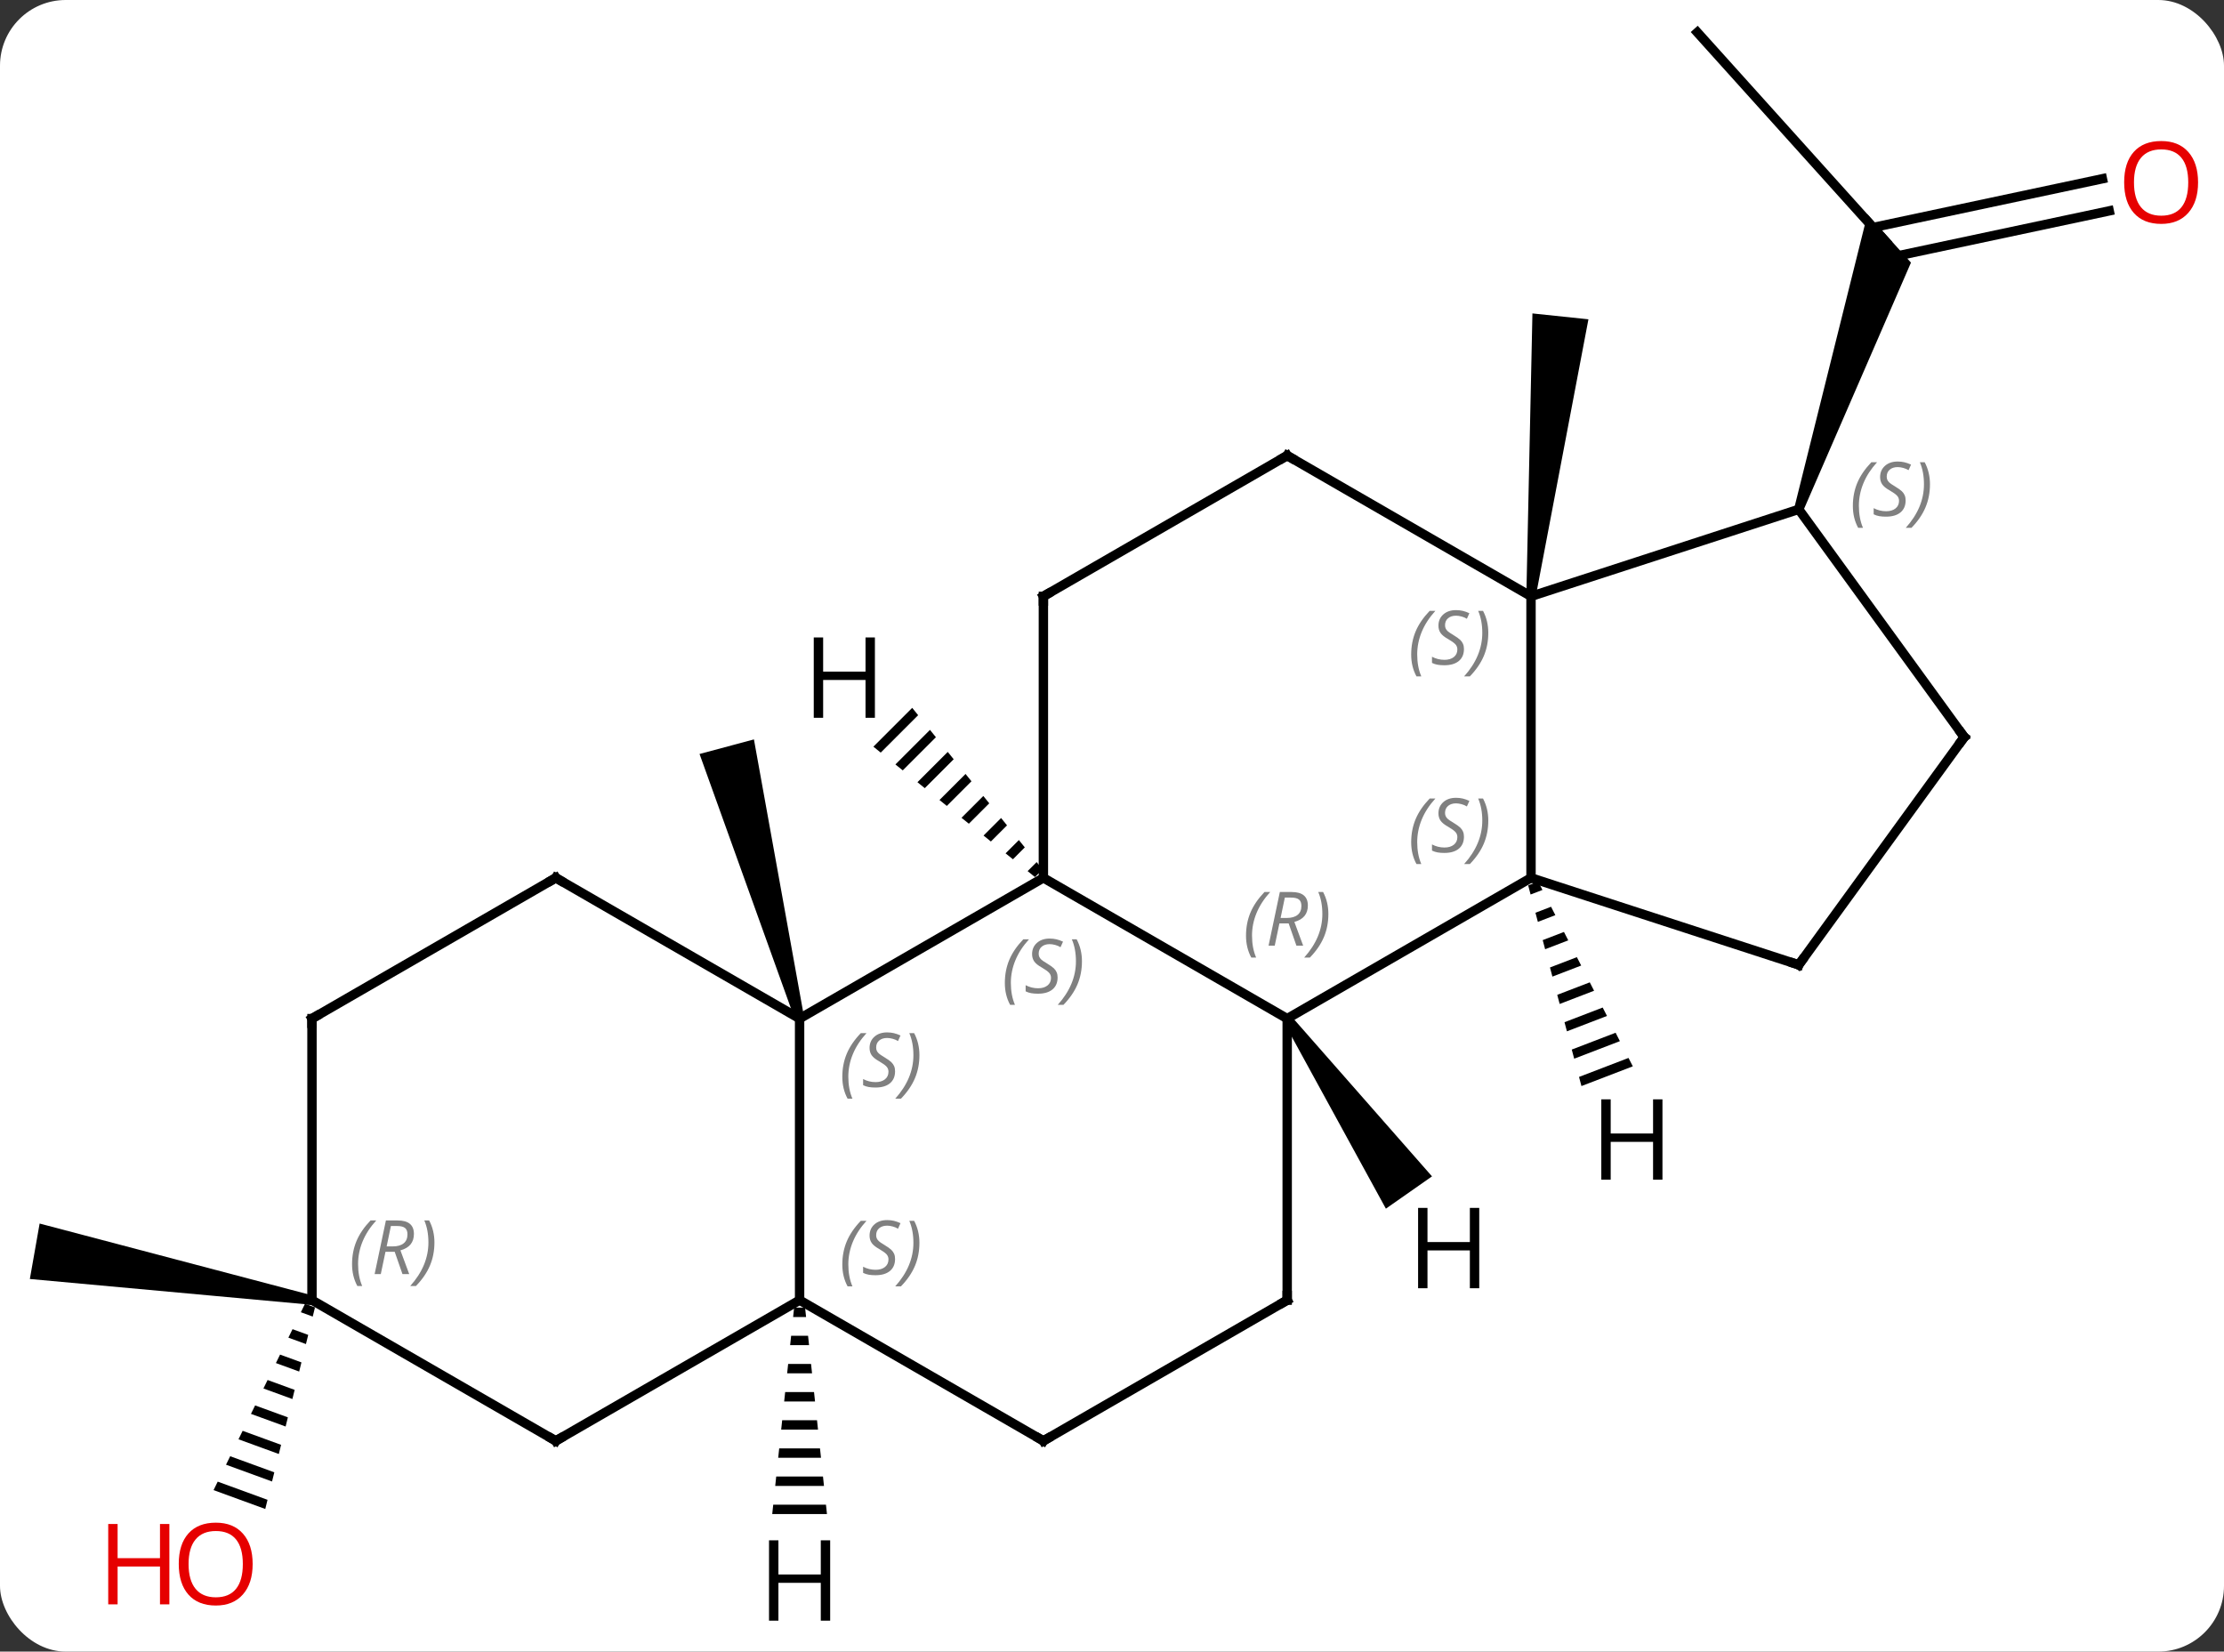 <svg width="237" viewBox="0 0 237 176" style="fill-opacity:1; color-rendering:auto; color-interpolation:auto; text-rendering:auto; stroke:black; stroke-linecap:square; stroke-miterlimit:10; shape-rendering:auto; stroke-opacity:1; fill:black; stroke-dasharray:none; font-weight:normal; stroke-width:1; font-family:'Open Sans'; font-style:normal; stroke-linejoin:miter; font-size:12; stroke-dashoffset:0; image-rendering:auto;" height="176" class="cas-substance-image" xmlns:xlink="http://www.w3.org/1999/xlink" xmlns="http://www.w3.org/2000/svg"><rect x="0" y="0" width="237" height="176" fill="#333333" stroke="none"/><svg class="cas-substance-single-component"><rect y="0" x="0" width="237" stroke="none" ry="7" rx="7" height="176" fill="white" class="cas-substance-group"/><svg y="0" x="0" width="237" viewBox="0 0 237 176" style="fill:black;" height="176" class="cas-substance-single-component-image"><svg><g><g transform="translate(117,86)" style="text-rendering:geometricPrecision; color-rendering:optimizeQuality; color-interpolation:linearRGB; stroke-linecap:butt; image-rendering:optimizeQuality;"><path style="stroke:none;" d="M-31.308 22.419 L-32.274 22.677 L-42.453 -5.653 L-36.657 -7.205 Z"/><path style="stroke:none;" d="M46.649 -22.4 L45.655 -22.504 L46.303 -52.6 L52.271 -51.974 Z"/><line y2="-82.548" y1="-60.255" x2="63.879" x1="83.952" style="fill:none;"/><line y2="-63.528" y1="-58.543" x2="107.768" x1="84.316" style="fill:none;"/><line y2="-66.951" y1="-61.757" x2="107.04" x1="82.6" style="fill:none;"/><path style="stroke:none;" d="M75.157 -31.567 L74.207 -31.877 L82.006 -63.164 L86.641 -58.015 Z"/><path style="stroke:none;" d="M-83.667 52.056 L-83.841 53.04 L-113.819 50.294 L-112.777 44.386 Z"/><path style="stroke:none;" d="M-84.498 52.935 L-84.94 53.837 L-83.674 54.299 L-83.674 54.299 L-83.433 53.323 L-83.433 53.323 L-84.498 52.935 ZM-85.826 55.642 L-86.269 56.545 L-86.269 56.545 L-84.397 57.228 L-84.397 57.228 L-84.156 56.252 L-84.156 56.252 L-85.826 55.642 ZM-87.155 58.35 L-87.598 59.253 L-87.598 59.253 L-85.119 60.157 L-85.119 60.157 L-84.878 59.181 L-84.878 59.181 L-87.155 58.35 ZM-88.484 61.058 L-88.927 61.961 L-88.927 61.961 L-85.842 63.086 L-85.842 63.086 L-85.601 62.11 L-85.601 62.11 L-88.484 61.058 ZM-89.813 63.766 L-90.256 64.668 L-86.564 66.015 L-86.564 66.015 L-86.323 65.039 L-86.323 65.039 L-89.813 63.766 ZM-91.142 66.474 L-91.585 67.376 L-91.585 67.376 L-87.287 68.944 L-87.287 68.944 L-87.046 67.968 L-87.046 67.968 L-91.142 66.474 ZM-92.471 69.181 L-92.914 70.084 L-92.914 70.084 L-88.009 71.873 L-88.009 71.873 L-87.769 70.897 L-87.769 70.897 L-92.471 69.181 ZM-93.8 71.889 L-94.243 72.792 L-94.243 72.792 L-88.732 74.802 L-88.491 73.826 L-88.491 73.826 L-93.8 71.889 Z"/><line y2="7.548" y1="22.548" x2="-5.811" x1="20.169" style="fill:none;"/><line y2="7.548" y1="22.548" x2="46.152" x1="20.169" style="fill:none;"/><line y2="52.548" y1="22.548" x2="20.169" x1="20.169" style="fill:none;"/><line y2="22.548" y1="7.548" x2="-31.791" x1="-5.811" style="fill:none;"/><line y2="-22.452" y1="7.548" x2="-5.811" x1="-5.811" style="fill:none;"/><line y2="-22.452" y1="7.548" x2="46.152" x1="46.152" style="fill:none;"/><line y2="16.818" y1="7.548" x2="74.682" x1="46.152" style="fill:none;"/><line y2="67.548" y1="52.548" x2="-5.811" x1="20.169" style="fill:none;"/><line y2="52.548" y1="22.548" x2="-31.791" x1="-31.791" style="fill:none;"/><line y2="7.548" y1="22.548" x2="-57.771" x1="-31.791" style="fill:none;"/><line y2="-37.452" y1="-22.452" x2="20.169" x1="-5.811" style="fill:none;"/><line y2="-37.452" y1="-22.452" x2="20.169" x1="46.152" style="fill:none;"/><line y2="-31.722" y1="-22.452" x2="74.682" x1="46.152" style="fill:none;"/><line y2="-7.452" y1="16.818" x2="92.316" x1="74.682" style="fill:none;"/><line y2="52.548" y1="67.548" x2="-31.791" x1="-5.811" style="fill:none;"/><line y2="67.548" y1="52.548" x2="-57.771" x1="-31.791" style="fill:none;"/><line y2="22.548" y1="7.548" x2="-83.754" x1="-57.771" style="fill:none;"/><line y2="-7.452" y1="-31.722" x2="92.316" x1="74.682" style="fill:none;"/><line y2="52.548" y1="67.548" x2="-83.754" x1="-57.771" style="fill:none;"/><line y2="52.548" y1="22.548" x2="-83.754" x1="-83.754" style="fill:none;"/><path style="stroke:none;" d="M19.759 22.835 L20.579 22.261 L35.602 39.359 L30.687 42.8 Z"/><path style="stroke:none;" d="M-19.791 -10.569 L-23.928 -6.432 L-23.146 -5.8 L-19.159 -9.787 L-19.791 -10.569 ZM-17.896 -8.221 L-21.58 -4.537 L-21.58 -4.537 L-20.798 -3.906 L-17.265 -7.439 L-17.265 -7.439 L-17.896 -8.221 ZM-16.002 -5.873 L-19.232 -2.643 L-18.45 -2.011 L-15.37 -5.091 L-15.37 -5.091 L-16.002 -5.873 ZM-14.107 -3.525 L-16.884 -0.748 L-16.102 -0.117 L-16.102 -0.117 L-13.476 -2.743 L-13.476 -2.743 L-14.107 -3.525 ZM-12.213 -1.177 L-14.536 1.147 L-13.754 1.778 L-13.754 1.778 L-11.581 -0.395 L-11.581 -0.395 L-12.213 -1.177 ZM-10.318 1.171 L-12.188 3.041 L-11.405 3.673 L-11.405 3.673 L-9.686 1.954 L-9.686 1.954 L-10.318 1.171 ZM-8.423 3.519 L-9.84 4.936 L-9.84 4.936 L-9.057 5.567 L-9.057 5.567 L-7.792 4.301 L-8.423 3.519 ZM-6.529 5.867 L-7.492 6.83 L-7.492 6.83 L-6.71 7.462 L-5.897 6.649 L-5.897 6.649 L-6.529 5.867 Z"/><path style="stroke:none;" d="M46.912 7.942 L45.85 8.349 L45.85 8.349 L46.108 9.322 L47.371 8.837 L46.912 7.942 ZM48.288 10.627 L46.624 11.266 L46.883 12.238 L48.746 11.522 L48.746 11.522 L48.288 10.627 ZM49.663 13.312 L47.399 14.182 L47.657 15.154 L50.122 14.207 L49.663 13.312 ZM51.039 15.997 L48.173 17.098 L48.431 18.07 L51.498 16.892 L51.039 15.997 ZM52.414 18.682 L48.947 20.014 L48.947 20.014 L49.205 20.986 L49.205 20.986 L52.873 19.577 L52.414 18.682 ZM53.79 21.367 L49.721 22.93 L49.721 22.93 L49.979 23.902 L49.979 23.902 L54.249 22.262 L53.79 21.367 ZM55.166 24.053 L50.495 25.846 L50.495 25.846 L50.753 26.818 L50.753 26.818 L55.624 24.948 L55.624 24.948 L55.166 24.053 ZM56.541 26.738 L51.269 28.762 L51.269 28.762 L51.527 29.734 L51.527 29.734 L57 27.633 L56.541 26.738 Z"/><path style="stroke:none;" d="M-32.375 53.345 L-32.481 54.345 L-31.101 54.345 L-31.207 53.345 ZM-32.693 56.345 L-32.799 57.345 L-30.783 57.345 L-30.889 56.345 ZM-33.011 59.345 L-33.117 60.345 L-30.465 60.345 L-30.571 59.345 ZM-33.329 62.345 L-33.435 63.345 L-30.147 63.345 L-30.253 62.345 ZM-33.647 65.345 L-33.753 66.345 L-29.829 66.345 L-29.935 65.345 ZM-33.965 68.345 L-34.071 69.345 L-29.511 69.345 L-29.617 68.345 ZM-34.283 71.345 L-34.389 72.345 L-29.193 72.345 L-29.299 71.345 ZM-34.601 74.345 L-34.707 75.345 L-28.875 75.345 L-28.981 74.345 Z"/></g><g transform="translate(117,86)" style="fill:rgb(230,0,0); text-rendering:geometricPrecision; color-rendering:optimizeQuality; image-rendering:optimizeQuality; font-family:'Open Sans'; stroke:rgb(230,0,0); color-interpolation:linearRGB;"><path style="stroke:none;" d="M117.236 -66.562 Q117.236 -64.5 116.196 -63.32 Q115.157 -62.14 113.314 -62.14 Q111.423 -62.14 110.392 -63.304 Q109.361 -64.469 109.361 -66.578 Q109.361 -68.672 110.392 -69.82 Q111.423 -70.969 113.314 -70.969 Q115.173 -70.969 116.204 -69.797 Q117.236 -68.625 117.236 -66.562 ZM110.407 -66.562 Q110.407 -64.828 111.15 -63.922 Q111.892 -63.015 113.314 -63.015 Q114.736 -63.015 115.462 -63.914 Q116.189 -64.812 116.189 -66.562 Q116.189 -68.297 115.462 -69.187 Q114.736 -70.078 113.314 -70.078 Q111.892 -70.078 111.15 -69.18 Q110.407 -68.281 110.407 -66.562 Z"/><path style="stroke:none;" d="M-90.076 80.669 Q-90.076 82.731 -91.116 83.911 Q-92.155 85.091 -93.998 85.091 Q-95.889 85.091 -96.92 83.927 Q-97.951 82.762 -97.951 80.653 Q-97.951 78.559 -96.92 77.411 Q-95.889 76.262 -93.998 76.262 Q-92.139 76.262 -91.108 77.434 Q-90.076 78.606 -90.076 80.669 ZM-96.905 80.669 Q-96.905 82.403 -96.162 83.309 Q-95.42 84.216 -93.998 84.216 Q-92.576 84.216 -91.85 83.317 Q-91.123 82.419 -91.123 80.669 Q-91.123 78.934 -91.85 78.044 Q-92.576 77.153 -93.998 77.153 Q-95.42 77.153 -96.162 78.052 Q-96.905 78.95 -96.905 80.669 Z"/><path style="stroke:none;" d="M-98.951 84.966 L-99.951 84.966 L-99.951 80.934 L-104.467 80.934 L-104.467 84.966 L-105.467 84.966 L-105.467 76.403 L-104.467 76.403 L-104.467 80.044 L-99.951 80.044 L-99.951 76.403 L-98.951 76.403 L-98.951 84.966 Z"/></g><g transform="translate(117,86)" style="font-size:8.4px; fill:gray; text-rendering:geometricPrecision; image-rendering:optimizeQuality; color-rendering:optimizeQuality; font-family:'Open Sans'; font-style:italic; stroke:gray; color-interpolation:linearRGB;"><path style="stroke:none;" d="M15.781 13.712 Q15.781 12.384 16.249 11.259 Q16.718 10.134 17.749 9.056 L18.359 9.056 Q17.39 10.118 16.906 11.29 Q16.421 12.462 16.421 13.696 Q16.421 15.025 16.859 16.04 L16.343 16.04 Q15.781 15.009 15.781 13.712 ZM19.341 12.4 L18.841 14.775 L18.184 14.775 L19.387 9.056 L20.637 9.056 Q22.372 9.056 22.372 10.493 Q22.372 11.853 20.934 12.243 L21.872 14.775 L21.153 14.775 L20.325 12.4 L19.341 12.4 ZM19.919 9.65 Q19.528 11.571 19.466 11.821 L20.122 11.821 Q20.872 11.821 21.278 11.493 Q21.684 11.165 21.684 10.54 Q21.684 10.071 21.427 9.861 Q21.169 9.65 20.575 9.65 L19.919 9.65 ZM24.558 11.4 Q24.558 12.728 24.081 13.861 Q23.605 14.993 22.589 16.04 L21.98 16.04 Q23.917 13.884 23.917 11.4 Q23.917 10.071 23.48 9.056 L23.995 9.056 Q24.558 10.118 24.558 11.4 Z"/><path style="stroke:none;" d="M-9.919 18.751 Q-9.919 17.423 -9.451 16.298 Q-8.982 15.173 -7.951 14.095 L-7.341 14.095 Q-8.31 15.157 -8.794 16.329 Q-9.279 17.501 -9.279 18.735 Q-9.279 20.064 -8.841 21.079 L-9.357 21.079 Q-9.919 20.048 -9.919 18.751 ZM-4.297 18.157 Q-4.297 18.985 -4.844 19.439 Q-5.391 19.892 -6.391 19.892 Q-6.797 19.892 -7.109 19.837 Q-7.422 19.782 -7.703 19.642 L-7.703 18.985 Q-7.078 19.314 -6.375 19.314 Q-5.75 19.314 -5.375 19.017 Q-5 18.72 -5 18.204 Q-5 17.892 -5.203 17.665 Q-5.406 17.439 -5.969 17.11 Q-6.563 16.782 -6.789 16.454 Q-7.016 16.126 -7.016 15.673 Q-7.016 14.939 -6.5 14.478 Q-5.984 14.017 -5.141 14.017 Q-4.766 14.017 -4.43 14.095 Q-4.094 14.173 -3.719 14.345 L-3.985 14.939 Q-4.234 14.782 -4.555 14.696 Q-4.875 14.611 -5.141 14.611 Q-5.672 14.611 -5.992 14.884 Q-6.313 15.157 -6.313 15.626 Q-6.313 15.829 -6.242 15.978 Q-6.172 16.126 -6.031 16.259 Q-5.891 16.392 -5.469 16.642 Q-4.906 16.985 -4.703 17.181 Q-4.5 17.376 -4.399 17.61 Q-4.297 17.845 -4.297 18.157 ZM-1.702 16.439 Q-1.702 17.767 -2.179 18.9 Q-2.656 20.032 -3.671 21.079 L-4.281 21.079 Q-2.343 18.923 -2.343 16.439 Q-2.343 15.111 -2.781 14.095 L-2.265 14.095 Q-1.702 15.157 -1.702 16.439 Z"/><path style="stroke:none;" d="M33.383 3.751 Q33.383 2.423 33.852 1.298 Q34.321 0.173 35.352 -0.905 L35.961 -0.905 Q34.993 0.157 34.508 1.329 Q34.024 2.501 34.024 3.735 Q34.024 5.064 34.461 6.079 L33.946 6.079 Q33.383 5.048 33.383 3.751 ZM39.006 3.157 Q39.006 3.985 38.459 4.439 Q37.912 4.892 36.912 4.892 Q36.506 4.892 36.193 4.837 Q35.881 4.782 35.6 4.642 L35.6 3.985 Q36.225 4.314 36.928 4.314 Q37.553 4.314 37.928 4.017 Q38.303 3.72 38.303 3.204 Q38.303 2.892 38.1 2.665 Q37.897 2.438 37.334 2.11 Q36.74 1.782 36.514 1.454 Q36.287 1.126 36.287 0.673 Q36.287 -0.061 36.803 -0.522 Q37.318 -0.983 38.162 -0.983 Q38.537 -0.983 38.873 -0.905 Q39.209 -0.827 39.584 -0.655 L39.318 -0.061 Q39.068 -0.218 38.748 -0.304 Q38.428 -0.39 38.162 -0.39 Q37.631 -0.39 37.311 -0.116 Q36.99 0.157 36.99 0.626 Q36.99 0.829 37.061 0.978 Q37.131 1.126 37.272 1.259 Q37.412 1.392 37.834 1.642 Q38.397 1.985 38.6 2.181 Q38.803 2.376 38.904 2.61 Q39.006 2.845 39.006 3.157 ZM41.6 1.438 Q41.6 2.767 41.124 3.899 Q40.647 5.032 39.632 6.079 L39.022 6.079 Q40.96 3.923 40.96 1.438 Q40.96 0.11 40.522 -0.905 L41.038 -0.905 Q41.6 0.157 41.6 1.438 Z"/></g><g transform="translate(117,86)" style="stroke-linecap:butt; font-size:8.4px; text-rendering:geometricPrecision; image-rendering:optimizeQuality; color-rendering:optimizeQuality; font-family:'Open Sans'; font-style:italic; color-interpolation:linearRGB; stroke-miterlimit:5;"><path style="fill:none;" d="M20.169 52.048 L20.169 52.548 L19.736 52.798"/><path style="fill:gray; stroke:none;" d="M-27.239 28.751 Q-27.239 27.423 -26.77 26.298 Q-26.302 25.173 -25.27 24.095 L-24.661 24.095 Q-25.63 25.157 -26.114 26.329 Q-26.599 27.501 -26.599 28.735 Q-26.599 30.064 -26.161 31.079 L-26.677 31.079 Q-27.239 30.048 -27.239 28.751 ZM-21.617 28.157 Q-21.617 28.985 -22.164 29.439 Q-22.71 29.892 -23.71 29.892 Q-24.117 29.892 -24.429 29.837 Q-24.742 29.782 -25.023 29.642 L-25.023 28.985 Q-24.398 29.314 -23.695 29.314 Q-23.07 29.314 -22.695 29.017 Q-22.32 28.72 -22.32 28.204 Q-22.32 27.892 -22.523 27.665 Q-22.726 27.439 -23.289 27.11 Q-23.882 26.782 -24.109 26.454 Q-24.335 26.126 -24.335 25.673 Q-24.335 24.939 -23.82 24.478 Q-23.304 24.017 -22.46 24.017 Q-22.085 24.017 -21.75 24.095 Q-21.414 24.173 -21.039 24.345 L-21.304 24.939 Q-21.554 24.782 -21.875 24.696 Q-22.195 24.61 -22.46 24.61 Q-22.992 24.61 -23.312 24.884 Q-23.632 25.157 -23.632 25.626 Q-23.632 25.829 -23.562 25.978 Q-23.492 26.126 -23.351 26.259 Q-23.21 26.392 -22.789 26.642 Q-22.226 26.985 -22.023 27.181 Q-21.82 27.376 -21.718 27.61 Q-21.617 27.845 -21.617 28.157 ZM-19.022 26.439 Q-19.022 27.767 -19.499 28.899 Q-19.975 30.032 -20.991 31.079 L-21.6 31.079 Q-19.663 28.923 -19.663 26.439 Q-19.663 25.11 -20.1 24.095 L-19.585 24.095 Q-19.022 25.157 -19.022 26.439 Z"/><path style="fill:none;" d="M-5.811 -21.952 L-5.811 -22.452 L-5.378 -22.702"/><path style="fill:gray; stroke:none;" d="M33.383 -16.249 Q33.383 -17.577 33.852 -18.702 Q34.321 -19.827 35.352 -20.905 L35.961 -20.905 Q34.993 -19.843 34.508 -18.671 Q34.024 -17.499 34.024 -16.264 Q34.024 -14.936 34.461 -13.921 L33.946 -13.921 Q33.383 -14.952 33.383 -16.249 ZM39.006 -16.843 Q39.006 -16.014 38.459 -15.561 Q37.912 -15.108 36.912 -15.108 Q36.506 -15.108 36.193 -15.163 Q35.881 -15.217 35.6 -15.358 L35.6 -16.014 Q36.225 -15.686 36.928 -15.686 Q37.553 -15.686 37.928 -15.983 Q38.303 -16.28 38.303 -16.796 Q38.303 -17.108 38.1 -17.335 Q37.897 -17.561 37.334 -17.889 Q36.74 -18.218 36.514 -18.546 Q36.287 -18.874 36.287 -19.327 Q36.287 -20.061 36.803 -20.522 Q37.318 -20.983 38.162 -20.983 Q38.537 -20.983 38.873 -20.905 Q39.209 -20.827 39.584 -20.655 L39.318 -20.061 Q39.068 -20.218 38.748 -20.303 Q38.428 -20.389 38.162 -20.389 Q37.631 -20.389 37.311 -20.116 Q36.99 -19.843 36.99 -19.374 Q36.99 -19.171 37.061 -19.022 Q37.131 -18.874 37.272 -18.741 Q37.412 -18.608 37.834 -18.358 Q38.397 -18.014 38.6 -17.819 Q38.803 -17.624 38.904 -17.389 Q39.006 -17.155 39.006 -16.843 ZM41.6 -18.561 Q41.6 -17.233 41.124 -16.1 Q40.647 -14.967 39.632 -13.921 L39.022 -13.921 Q40.96 -16.077 40.96 -18.561 Q40.96 -19.889 40.522 -20.905 L41.038 -20.905 Q41.6 -19.843 41.6 -18.561 Z"/><path style="fill:none;" d="M74.207 16.663 L74.682 16.818 L74.976 16.413"/><path style="fill:none;" d="M-5.378 67.298 L-5.811 67.548 L-6.244 67.298"/><path style="fill:gray; stroke:none;" d="M-27.239 48.751 Q-27.239 47.423 -26.77 46.298 Q-26.302 45.173 -25.27 44.095 L-24.661 44.095 Q-25.63 45.157 -26.114 46.329 Q-26.599 47.501 -26.599 48.736 Q-26.599 50.064 -26.161 51.079 L-26.677 51.079 Q-27.239 50.048 -27.239 48.751 ZM-21.617 48.157 Q-21.617 48.986 -22.164 49.439 Q-22.71 49.892 -23.71 49.892 Q-24.117 49.892 -24.429 49.837 Q-24.742 49.782 -25.023 49.642 L-25.023 48.986 Q-24.398 49.314 -23.695 49.314 Q-23.07 49.314 -22.695 49.017 Q-22.32 48.72 -22.32 48.204 Q-22.32 47.892 -22.523 47.665 Q-22.726 47.439 -23.289 47.111 Q-23.882 46.782 -24.109 46.454 Q-24.335 46.126 -24.335 45.673 Q-24.335 44.939 -23.82 44.478 Q-23.304 44.017 -22.46 44.017 Q-22.085 44.017 -21.75 44.095 Q-21.414 44.173 -21.039 44.345 L-21.304 44.939 Q-21.554 44.782 -21.875 44.697 Q-22.195 44.611 -22.46 44.611 Q-22.992 44.611 -23.312 44.884 Q-23.632 45.157 -23.632 45.626 Q-23.632 45.829 -23.562 45.978 Q-23.492 46.126 -23.351 46.259 Q-23.21 46.392 -22.789 46.642 Q-22.226 46.986 -22.023 47.181 Q-21.82 47.376 -21.718 47.611 Q-21.617 47.845 -21.617 48.157 ZM-19.022 46.439 Q-19.022 47.767 -19.499 48.9 Q-19.975 50.032 -20.991 51.079 L-21.6 51.079 Q-19.663 48.923 -19.663 46.439 Q-19.663 45.111 -20.1 44.095 L-19.585 44.095 Q-19.022 45.157 -19.022 46.439 Z"/><path style="fill:none;" d="M-57.338 7.798 L-57.771 7.548 L-58.204 7.798"/><path style="fill:none;" d="M19.736 -37.202 L20.169 -37.452 L20.602 -37.202"/><path style="fill:gray; stroke:none;" d="M80.45 -32.084 Q80.45 -33.412 80.919 -34.537 Q81.388 -35.662 82.419 -36.74 L83.028 -36.74 Q82.06 -35.677 81.575 -34.505 Q81.091 -33.334 81.091 -32.099 Q81.091 -30.771 81.528 -29.755 L81.013 -29.755 Q80.45 -30.787 80.45 -32.084 ZM86.073 -32.677 Q86.073 -31.849 85.526 -31.396 Q84.979 -30.943 83.979 -30.943 Q83.573 -30.943 83.26 -30.997 Q82.948 -31.052 82.667 -31.193 L82.667 -31.849 Q83.292 -31.521 83.995 -31.521 Q84.62 -31.521 84.995 -31.818 Q85.37 -32.115 85.37 -32.63 Q85.37 -32.943 85.167 -33.169 Q84.963 -33.396 84.401 -33.724 Q83.807 -34.052 83.581 -34.38 Q83.354 -34.709 83.354 -35.162 Q83.354 -35.896 83.87 -36.357 Q84.385 -36.818 85.229 -36.818 Q85.604 -36.818 85.94 -36.74 Q86.276 -36.662 86.651 -36.49 L86.385 -35.896 Q86.135 -36.052 85.815 -36.138 Q85.495 -36.224 85.229 -36.224 Q84.698 -36.224 84.378 -35.951 Q84.057 -35.677 84.057 -35.209 Q84.057 -35.005 84.128 -34.857 Q84.198 -34.709 84.338 -34.576 Q84.479 -34.443 84.901 -34.193 Q85.463 -33.849 85.667 -33.654 Q85.87 -33.459 85.971 -33.224 Q86.073 -32.99 86.073 -32.677 ZM88.667 -34.396 Q88.667 -33.068 88.191 -31.935 Q87.714 -30.802 86.699 -29.755 L86.089 -29.755 Q88.027 -31.912 88.027 -34.396 Q88.027 -35.724 87.589 -36.74 L88.105 -36.74 Q88.667 -35.677 88.667 -34.396 Z"/><path style="fill:none;" d="M92.022 -7.048 L92.316 -7.452 L92.022 -7.856"/><path style="fill:none;" d="M-57.338 67.298 L-57.771 67.548 L-58.204 67.298"/><path style="fill:none;" d="M-83.321 22.298 L-83.754 22.548 L-83.754 23.048"/><path style="fill:gray; stroke:none;" d="M-79.483 48.712 Q-79.483 47.384 -79.014 46.259 Q-78.545 45.134 -77.514 44.056 L-76.904 44.056 Q-77.873 45.118 -78.358 46.29 Q-78.842 47.462 -78.842 48.696 Q-78.842 50.024 -78.404 51.04 L-78.92 51.04 Q-79.483 50.009 -79.483 48.712 ZM-75.922 47.399 L-76.422 49.774 L-77.079 49.774 L-75.876 44.056 L-74.626 44.056 Q-72.891 44.056 -72.891 45.493 Q-72.891 46.852 -74.329 47.243 L-73.391 49.774 L-74.11 49.774 L-74.938 47.399 L-75.922 47.399 ZM-75.344 44.649 Q-75.735 46.571 -75.797 46.821 L-75.141 46.821 Q-74.391 46.821 -73.985 46.493 Q-73.579 46.165 -73.579 45.54 Q-73.579 45.071 -73.837 44.86 Q-74.094 44.649 -74.688 44.649 L-75.344 44.649 ZM-70.705 46.399 Q-70.705 47.727 -71.182 48.86 Q-71.658 49.993 -72.674 51.04 L-73.283 51.04 Q-71.346 48.884 -71.346 46.399 Q-71.346 45.071 -71.783 44.056 L-71.268 44.056 Q-70.705 45.118 -70.705 46.399 Z"/><path style="stroke:none;" d="M40.635 51.28 L39.635 51.28 L39.635 47.249 L35.119 47.249 L35.119 51.28 L34.119 51.28 L34.119 42.718 L35.119 42.718 L35.119 46.358 L39.635 46.358 L39.635 42.718 L40.635 42.718 L40.635 51.28 Z"/><path style="stroke:none;" d="M-23.766 -9.509 L-24.766 -9.509 L-24.766 -13.54 L-29.282 -13.54 L-29.282 -9.509 L-30.282 -9.509 L-30.282 -18.071 L-29.282 -18.071 L-29.282 -14.431 L-24.766 -14.431 L-24.766 -18.071 L-23.766 -18.071 L-23.766 -9.509 Z"/><path style="stroke:none;" d="M60.159 39.712 L59.159 39.712 L59.159 35.681 L54.643 35.681 L54.643 39.712 L53.643 39.712 L53.643 31.15 L54.643 31.15 L54.643 34.79 L59.159 34.79 L59.159 31.15 L60.159 31.15 L60.159 39.712 Z"/><path style="stroke:none;" d="M-28.533 86.704 L-29.533 86.704 L-29.533 82.673 L-34.049 82.673 L-34.049 86.704 L-35.049 86.704 L-35.049 78.142 L-34.049 78.142 L-34.049 81.782 L-29.533 81.782 L-29.533 78.142 L-28.533 78.142 L-28.533 86.704 Z"/></g></g></svg></svg></svg></svg>